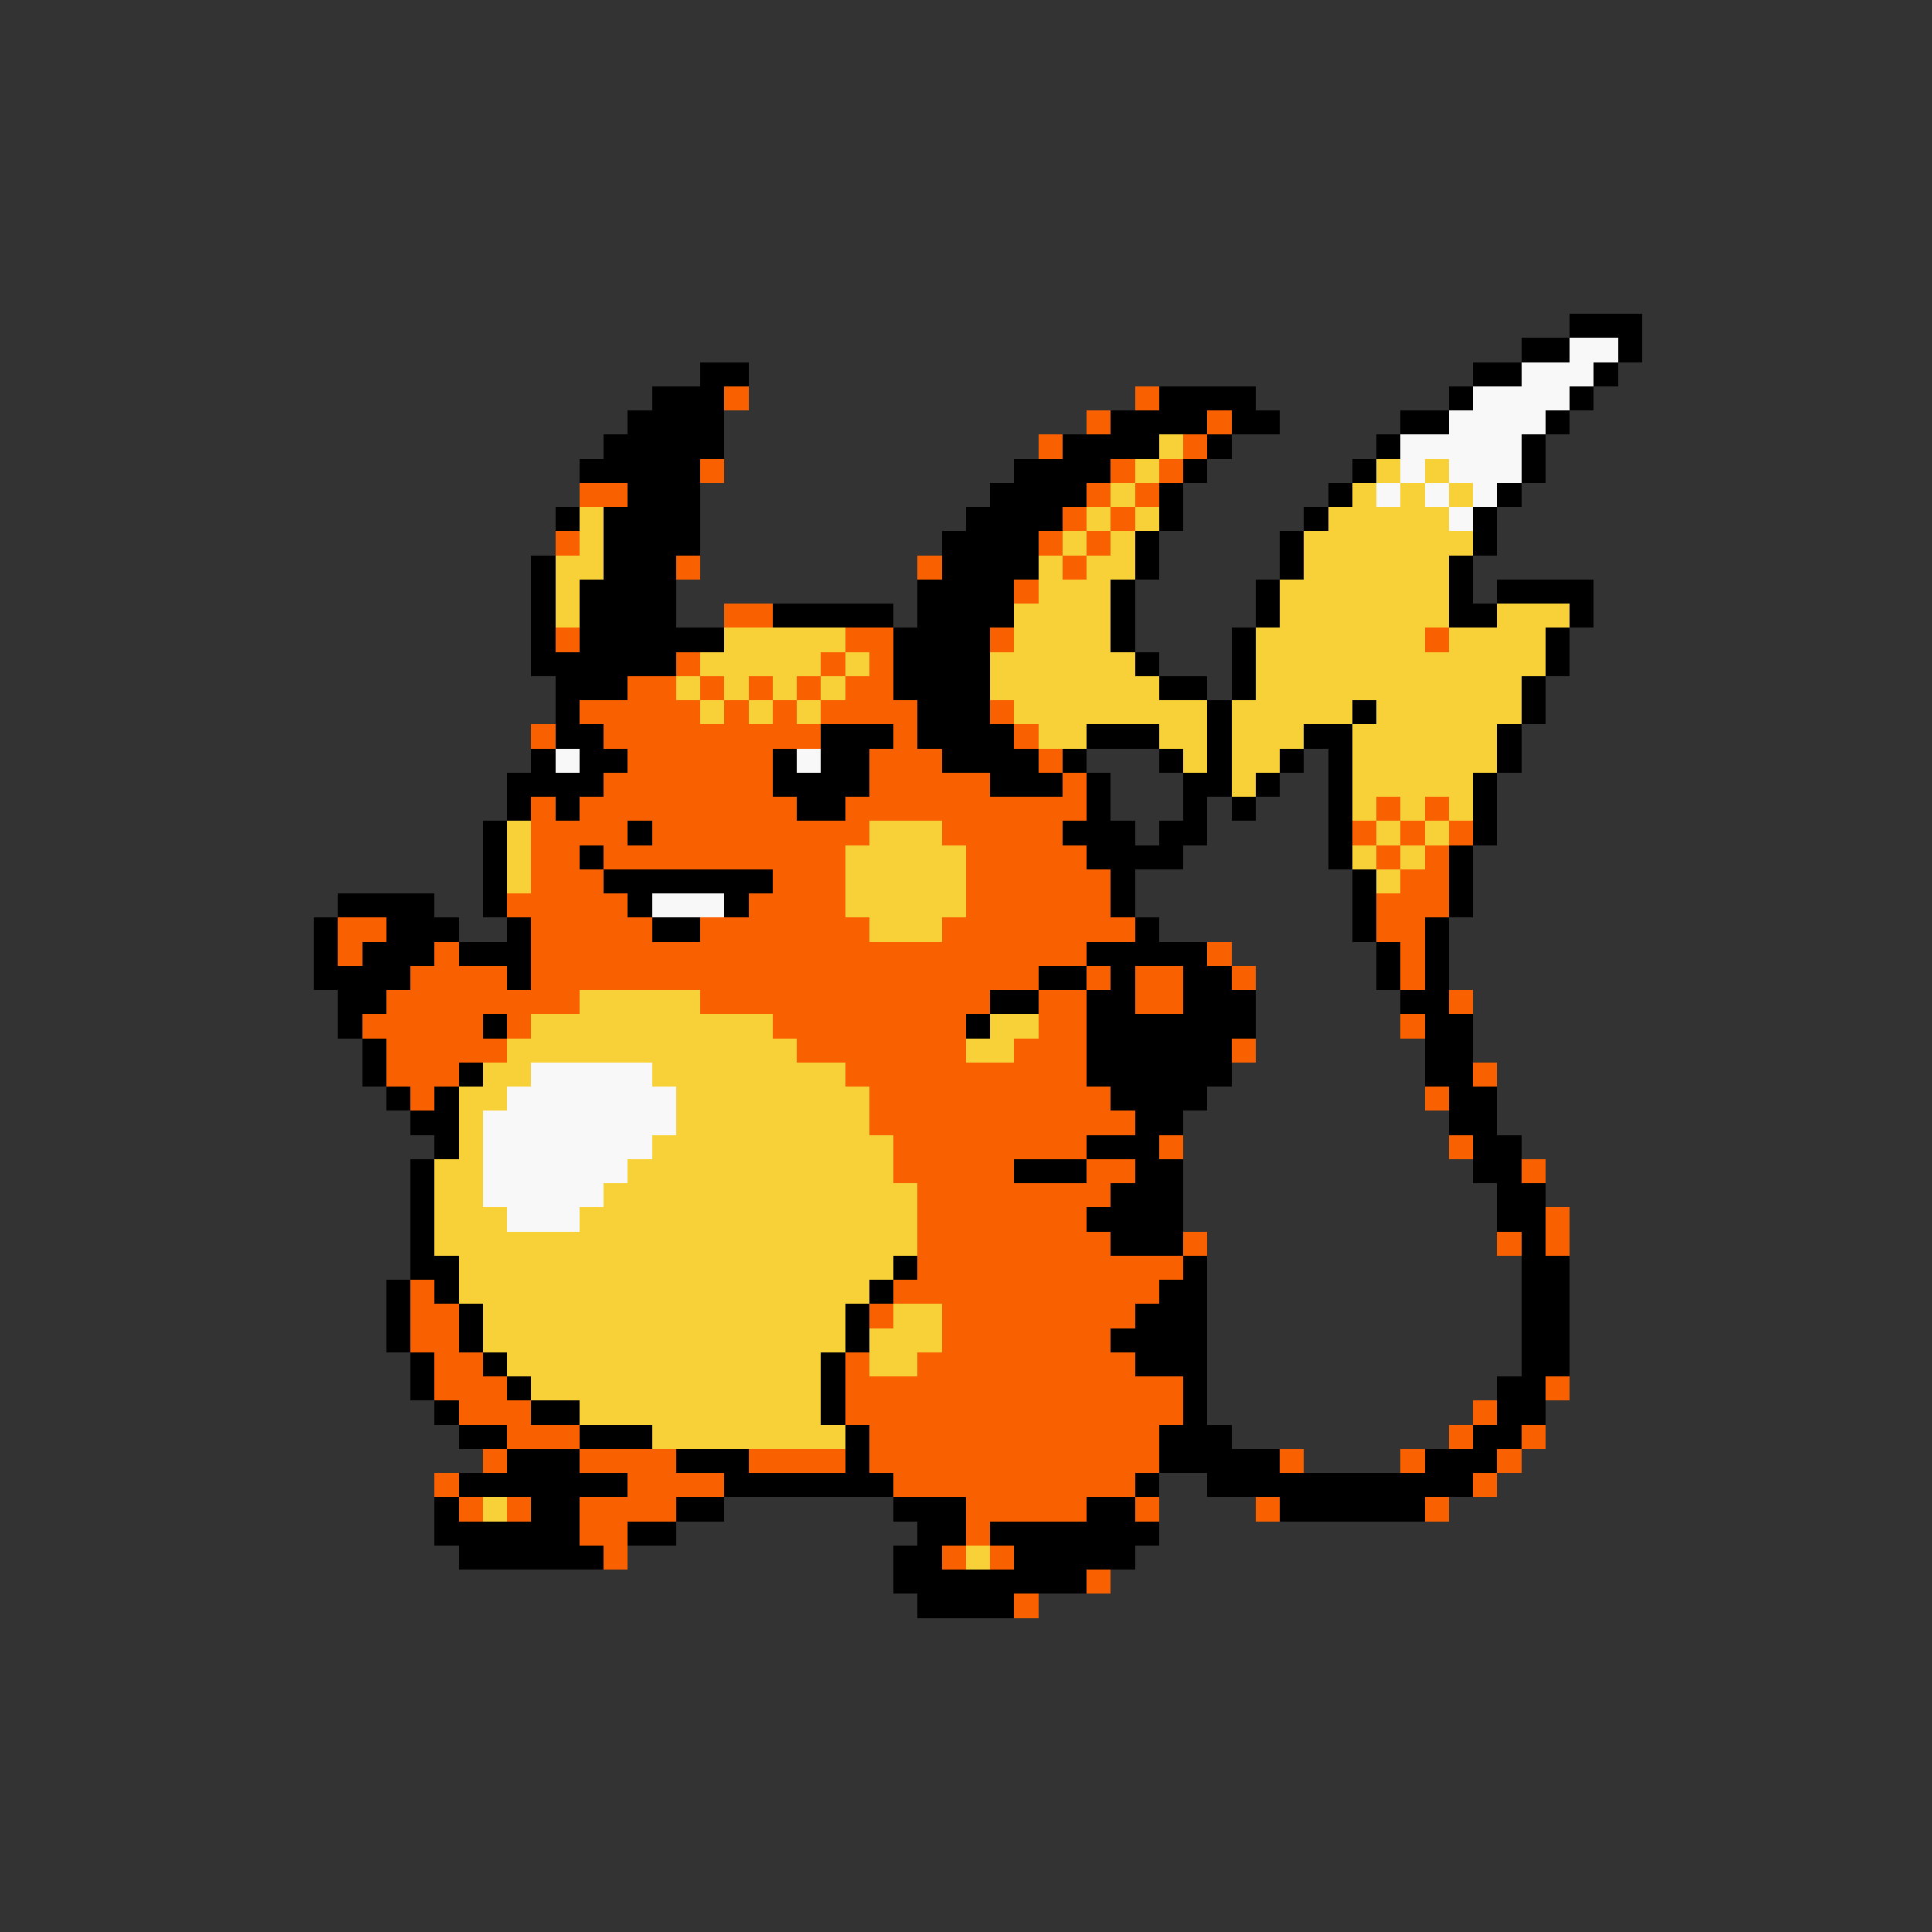 <svg xmlns="http://www.w3.org/2000/svg" viewBox="0 -0.5 80 80" shape-rendering="crispEdges">
<rect x="0" y="-0.5" width="80" height="80" fill="#333333" stroke="none"/>
<path stroke="#000000" d="M65 13h3M63 14h2M67 14h1M29 15h2M61 15h2M66 15h1M27 16h3M48 16h4M60 16h1M65 16h1M26 17h4M46 17h4M51 17h2M58 17h2M64 17h1M25 18h5M44 18h4M50 18h1M57 18h1M63 18h1M24 19h5M42 19h4M49 19h1M56 19h1M63 19h1M26 20h3M41 20h4M48 20h1M55 20h1M62 20h1M23 21h1M25 21h4M40 21h4M48 21h1M54 21h1M61 21h1M25 22h4M39 22h4M47 22h1M53 22h1M61 22h1M22 23h1M25 23h3M39 23h4M47 23h1M53 23h1M60 23h1M22 24h1M24 24h4M38 24h4M46 24h1M52 24h1M60 24h1M62 24h4M22 25h1M24 25h4M32 25h5M38 25h4M46 25h1M52 25h1M60 25h2M65 25h1M22 26h1M24 26h6M37 26h4M46 26h1M51 26h1M64 26h1M22 27h6M37 27h4M47 27h1M51 27h1M64 27h1M23 28h3M37 28h4M48 28h2M51 28h1M63 28h1M23 29h1M38 29h3M50 29h1M56 29h1M63 29h1M23 30h2M34 30h3M38 30h4M45 30h3M50 30h1M54 30h2M62 30h1M22 31h1M24 31h2M32 31h1M34 31h2M39 31h4M44 31h1M48 31h1M50 31h1M53 31h1M55 31h1M62 31h1M21 32h4M32 32h4M41 32h3M45 32h1M49 32h2M52 32h1M55 32h1M61 32h1M21 33h1M23 33h1M33 33h2M45 33h1M49 33h1M51 33h1M55 33h1M61 33h1M20 34h1M26 34h1M44 34h3M48 34h2M55 34h1M61 34h1M20 35h1M24 35h1M45 35h4M55 35h1M60 35h1M20 36h1M25 36h7M46 36h1M56 36h1M60 36h1M14 37h4M20 37h1M26 37h1M30 37h1M46 37h1M56 37h1M60 37h1M13 38h1M16 38h3M21 38h1M27 38h2M47 38h1M56 38h1M59 38h1M13 39h1M15 39h3M19 39h3M45 39h5M57 39h1M59 39h1M13 40h4M21 40h1M43 40h2M46 40h1M49 40h2M57 40h1M59 40h1M14 41h2M41 41h2M45 41h2M49 41h3M58 41h2M14 42h1M20 42h1M40 42h1M45 42h7M59 42h2M15 43h1M45 43h6M59 43h2M15 44h1M19 44h1M45 44h6M59 44h2M16 45h1M18 45h1M46 45h4M60 45h2M17 46h2M47 46h2M60 46h2M18 47h1M45 47h3M61 47h2M17 48h1M42 48h3M47 48h2M61 48h2M17 49h1M46 49h3M62 49h2M17 50h1M45 50h4M62 50h2M17 51h1M46 51h3M63 51h1M17 52h2M37 52h1M49 52h1M63 52h2M16 53h1M18 53h1M36 53h1M48 53h2M63 53h2M16 54h1M19 54h1M35 54h1M47 54h3M63 54h2M16 55h1M19 55h1M35 55h1M46 55h4M63 55h2M17 56h1M20 56h1M34 56h1M47 56h3M63 56h2M17 57h1M21 57h1M34 57h1M49 57h1M62 57h2M18 58h1M22 58h2M34 58h1M49 58h1M62 58h2M19 59h2M24 59h3M35 59h1M48 59h3M61 59h2M21 60h3M28 60h3M35 60h1M48 60h5M59 60h3M19 61h7M30 61h7M47 61h1M50 61h11M18 62h1M22 62h2M28 62h2M37 62h3M45 62h2M53 62h6M18 63h6M26 63h2M38 63h2M41 63h7M19 64h6M37 64h2M42 64h5M37 65h8M38 66h4" />
<path stroke="#f8f8f8" d="M65 14h2M63 15h3M61 16h4M60 17h4M58 18h5M58 19h1M60 19h3M57 20h1M59 20h1M61 20h1M60 21h1M23 31h1M33 31h1M27 37h3M22 44h5M21 45h7M20 46h8M20 47h7M20 48h6M20 49h5M21 50h3" />
<path stroke="#f86000" d="M30 16h1M47 16h1M45 17h1M50 17h1M43 18h1M49 18h1M29 19h1M46 19h1M48 19h1M24 20h2M45 20h1M47 20h1M44 21h1M46 21h1M23 22h1M43 22h1M45 22h1M28 23h1M38 23h1M44 23h1M42 24h1M30 25h2M23 26h1M35 26h2M41 26h1M59 26h1M28 27h1M34 27h1M36 27h1M26 28h2M29 28h1M31 28h1M33 28h1M35 28h2M24 29h5M30 29h1M32 29h1M34 29h4M41 29h1M22 30h1M25 30h9M37 30h1M42 30h1M26 31h6M36 31h3M43 31h1M25 32h7M36 32h5M44 32h1M22 33h1M24 33h9M35 33h10M57 33h1M59 33h1M22 34h4M27 34h9M39 34h5M56 34h1M58 34h1M60 34h1M22 35h2M25 35h10M40 35h5M57 35h1M59 35h1M22 36h3M32 36h3M40 36h6M58 36h2M21 37h5M31 37h4M40 37h6M57 37h3M14 38h2M22 38h5M29 38h7M39 38h8M57 38h2M14 39h1M18 39h1M22 39h23M50 39h1M58 39h1M17 40h4M22 40h21M45 40h1M47 40h2M51 40h1M58 40h1M16 41h8M29 41h12M43 41h2M47 41h2M60 41h1M15 42h5M21 42h1M32 42h8M43 42h2M58 42h1M16 43h5M33 43h7M42 43h3M51 43h1M16 44h3M35 44h10M61 44h1M17 45h1M36 45h10M59 45h1M36 46h11M37 47h8M48 47h1M60 47h1M37 48h5M45 48h2M63 48h1M38 49h8M38 50h7M64 50h1M38 51h8M49 51h1M62 51h1M64 51h1M38 52h11M17 53h1M37 53h11M17 54h2M36 54h1M39 54h8M17 55h2M39 55h7M18 56h2M35 56h1M38 56h9M18 57h3M35 57h14M64 57h1M19 58h3M35 58h14M61 58h1M21 59h3M36 59h12M60 59h1M63 59h1M20 60h1M24 60h4M31 60h4M36 60h12M53 60h1M58 60h1M62 60h1M18 61h1M26 61h4M37 61h10M61 61h1M19 62h1M21 62h1M24 62h4M40 62h5M47 62h1M52 62h1M59 62h1M24 63h2M40 63h1M25 64h1M39 64h1M41 64h1M45 65h1M42 66h1" />
<path stroke="#f8d038" d="M48 18h1M47 19h1M57 19h1M59 19h1M46 20h1M56 20h1M58 20h1M60 20h1M24 21h1M45 21h1M47 21h1M55 21h5M24 22h1M44 22h1M46 22h1M54 22h7M23 23h2M43 23h1M45 23h2M54 23h6M23 24h1M43 24h3M53 24h7M23 25h1M42 25h4M53 25h7M62 25h3M30 26h5M42 26h4M52 26h7M60 26h4M29 27h5M35 27h1M41 27h6M52 27h12M28 28h1M30 28h1M32 28h1M34 28h1M41 28h7M52 28h11M29 29h1M31 29h1M33 29h1M42 29h8M51 29h5M57 29h6M43 30h2M48 30h2M51 30h3M56 30h6M49 31h1M51 31h2M56 31h6M51 32h1M56 32h5M56 33h1M58 33h1M60 33h1M21 34h1M36 34h3M57 34h1M59 34h1M21 35h1M35 35h5M56 35h1M58 35h1M21 36h1M35 36h5M57 36h1M35 37h5M36 38h3M24 41h5M22 42h10M41 42h2M21 43h12M40 43h2M20 44h2M27 44h8M19 45h2M28 45h8M19 46h1M28 46h8M19 47h1M27 47h10M18 48h2M26 48h11M18 49h2M25 49h13M18 50h3M24 50h14M18 51h20M19 52h18M19 53h17M20 54h15M37 54h2M20 55h15M36 55h3M21 56h13M36 56h2M22 57h12M24 58h10M27 59h8M20 62h1M40 64h1" />
</svg>